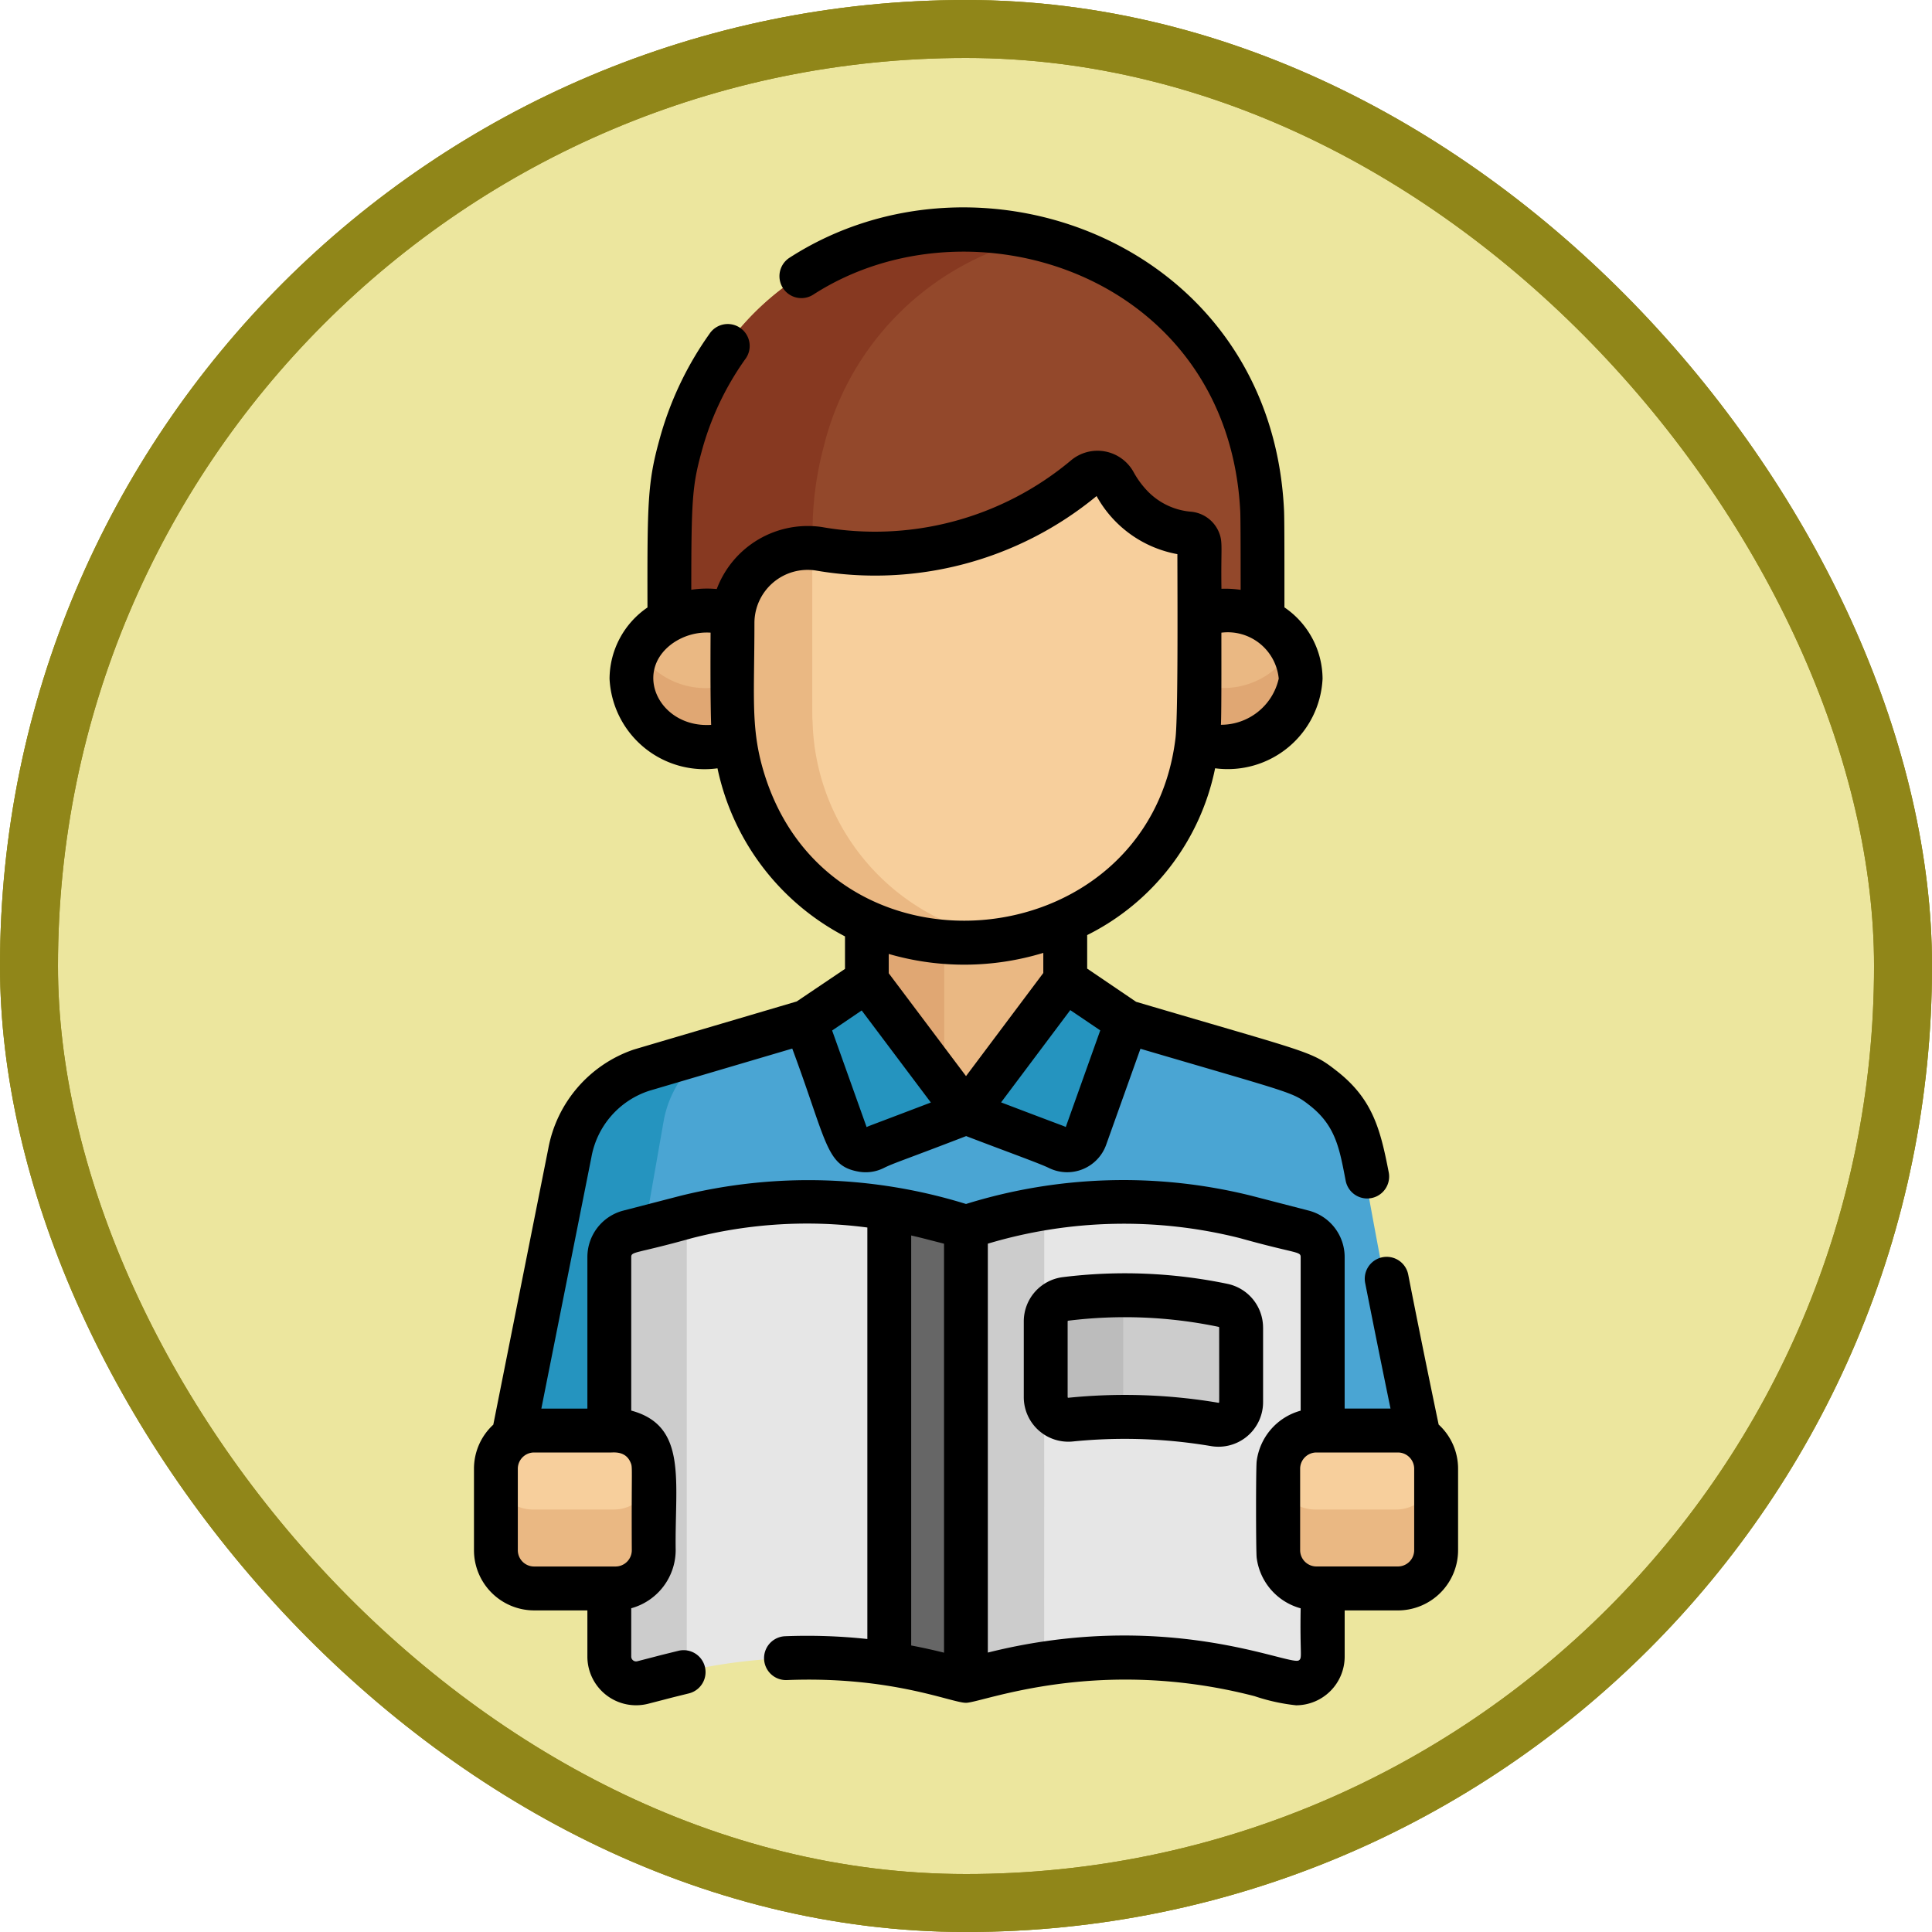 <svg xmlns="http://www.w3.org/2000/svg" width="100" height="100" viewBox="0 0 100 100">
  <g id="Grupo_1230843" data-name="Grupo 1230843" transform="translate(-180 -925)">
    <g id="Grupo_1212342" data-name="Grupo 1212342">
      <g id="Grupo_1198222" data-name="Grupo 1198222" transform="translate(0 -49)">
        <g id="Grupo_1112424" data-name="Grupo 1112424" transform="translate(16445.764 9993.525)">
          <g id="Grupo_1112415" data-name="Grupo 1112415" transform="translate(-16265.764 -9019.525)">
            <g id="Grupo_1098742" data-name="Grupo 1098742" transform="translate(0 0)">
              <g id="Rectángulo_400898" data-name="Rectángulo 400898" transform="translate(0.001 0)" fill="#ece69e" stroke="#908619" stroke-width="3">
                <rect width="100" height="100" rx="50" stroke="none"/>
                <rect x="1.5" y="1.5" width="97" height="97" rx="48.5" fill="none"/>
              </g>
              <g id="Rectángulo_400907" data-name="Rectángulo 400907" transform="translate(0 0)" fill="none" stroke="#908619" stroke-width="3">
                <rect width="100" height="100" rx="50" stroke="none"/>
                <rect x="1.5" y="1.5" width="97" height="97" rx="48.5" fill="none"/>
              </g>
            </g>
          </g>
        </g>
      </g>
    </g>
    <g id="reading_680607" transform="translate(116.72 935.735)">
      <path id="Trazado_1181176" data-name="Trazado 1181176" d="M144.411,283.715a5.4,5.4,0,0,0-1.582-1.979c-1.134-.886-1.059-.742-10.166-3.428h-16.6l.014-.009,0,0-8.566,2.527a5.6,5.6,0,0,0-3.669,4.268l-2.895,14.841h46.8C144.894,286.251,145.054,285.089,144.411,283.715Z" transform="translate(-11.148 -236.156)" fill="#4aa5d3"/>
      <path id="Trazado_1181177" data-name="Trazado 1181177" d="M111.36,287.482l-3.85,1.136a5.6,5.6,0,0,0-3.669,4.267l-2.895,14.841h4.939l2.895-16.507A5.537,5.537,0,0,1,111.36,287.482Z" transform="translate(-11.146 -243.95)" fill="#2594bf"/>
      <path id="Trazado_1181178" data-name="Trazado 1181178" d="M221.57,241.112v3.76l5.136,6.532,5.136-6.548v-.908h0v-.3h0v-.151h0v-.3h0V241.05A12.817,12.817,0,0,1,221.57,241.112Z" transform="translate(-113.504 -204.549)" fill="#eab883"/>
      <path id="Trazado_1181179" data-name="Trazado 1181179" d="M225.657,242.469a12.3,12.3,0,0,1-4.087-1.009v3.76l4.087,5.2Z" transform="translate(-113.504 -204.897)" fill="#e0a773"/>
      <path id="Trazado_1181180" data-name="Trazado 1181180" d="M157.363,27.566a3.885,3.885,0,0,1,4.424-3.412,17,17,0,0,0,13.786-3.694,1,1,0,0,1,1.525.276,4.882,4.882,0,0,0,3.861,2.634.6.6,0,0,1,.545.595c0,1.414,0,2.6,0,3.6a4.272,4.272,0,0,1,3.265.26c0-3.706,0-5.287-.023-5.67-.878-17.322-25.5-20.016-30.114-3.3-.57,2.071-.578,2.957-.565,8.972A4.277,4.277,0,0,1,157.363,27.566Z" transform="translate(-56.219 -6.487)" fill="#93482b"/>
      <path id="Trazado_1181181" data-name="Trazado 1181181" d="M162.138,18.859A14.654,14.654,0,0,1,173.056,8.081c-7.349-1.718-15.9,1.611-18.426,10.778-.57,2.071-.578,2.957-.565,8.972a4.277,4.277,0,0,1,3.3-.262,3.884,3.884,0,0,1,4.213-3.437A17.064,17.064,0,0,1,162.138,18.859Z" transform="translate(-56.219 -6.489)" fill="#873921"/>
      <g id="Grupo_1230837" data-name="Grupo 1230837" transform="translate(104.912 40.005)">
        <path id="Trazado_1181182" data-name="Trazado 1181182" d="M260.623,264.189l-5.136,6.851,4.631,1.751a1.006,1.006,0,0,0,1.547-.47l2.135-5.983Z" transform="translate(-247.197 -264.189)" fill="#2594bf"/>
        <path id="Trazado_1181183" data-name="Trazado 1181183" d="M203.9,264.291l5.136,6.835-4.608,1.751a1.006,1.006,0,0,1-1.547-.47l-2.135-5.983Z" transform="translate(-200.742 -264.276)" fill="#2594bf"/>
      </g>
      <g id="Grupo_1230838" data-name="Grupo 1230838" transform="translate(95.882 20.865)">
        <path id="Trazado_1181184" data-name="Trazado 1181184" d="M334.645,138.036c0,5.292.035,5.428-.112,6.6,2.569.906,5.35-.8,5.35-3.28C339.883,138.905,337.181,137.217,334.645,138.036Z" transform="translate(-305.242 -137.822)" fill="#eab883"/>
        <path id="Trazado_1181185" data-name="Trazado 1181185" d="M146.369,138.008c-2.545-.831-5.262.86-5.262,3.315,0,2.483,2.782,4.188,5.352,3.286C146.3,143.441,146.313,138.518,146.369,138.008Z" transform="translate(-141.107 -137.794)" fill="#eab883"/>
      </g>
      <g id="Grupo_1230839" data-name="Grupo 1230839" transform="translate(95.882 22.868)">
        <path id="Trazado_1181186" data-name="Trazado 1181186" d="M334.648,152.811a19.591,19.591,0,0,1-.116,3.017c2.569.905,5.35-.8,5.35-3.28a3.212,3.212,0,0,0-.385-1.526A4.1,4.1,0,0,1,334.648,152.811Z" transform="translate(-305.242 -151.022)" fill="#e0a773"/>
        <path id="Trazado_1181187" data-name="Trazado 1181187" d="M141.493,151.021a3.214,3.214,0,0,0-.384,1.526c0,2.483,2.782,4.188,5.352,3.286-.07-.513-.106-1.747-.121-3.015A4.108,4.108,0,0,1,141.493,151.021Z" transform="translate(-141.109 -151.021)" fill="#e0a773"/>
      </g>
      <path id="Trazado_1181188" data-name="Trazado 1181188" d="M149.961,340.574c-7.938-2.021-13.692.52-15.388.795a1.349,1.349,0,0,0-1.011,1.306v20.678a1.386,1.386,0,0,0,1.734,1.342l1.511-.391a28.507,28.507,0,0,1,15.219.309V341.1Z" transform="translate(-38.823 -288.345)" fill="#e6e6e6"/>
      <path id="Trazado_1181189" data-name="Trazado 1181189" d="M137.649,367.266V345.272a1.43,1.43,0,0,1,.138-.612c-1.518.36-2.618.737-3.214.833a1.349,1.349,0,0,0-1.011,1.306v20.678a1.386,1.386,0,0,0,1.734,1.342l1.511-.391c.387-.1.769-.188,1.146-.269A1.459,1.459,0,0,1,137.649,367.266Z" transform="translate(-38.823 -292.469)" fill="#ccc"/>
      <path id="Trazado_1181190" data-name="Trazado 1181190" d="M272.939,341.374l-2.974-.77a26.714,26.714,0,0,0-14.478.5v23.513l1.323-.337a28.763,28.763,0,0,1,15.407.419,1.386,1.386,0,0,0,1.734-1.342V342.68A1.349,1.349,0,0,0,272.939,341.374Z" transform="translate(-142.285 -288.35)" fill="#e6e6e6"/>
      <g id="Grupo_1230840" data-name="Grupo 1230840" transform="translate(113.202 51.8)">
        <path id="Trazado_1181191" data-name="Trazado 1181191" d="M259.614,342.079c-2.153.358-3.611.877-4.128.955v23.513l1.323-.337a28.106,28.106,0,0,1,2.8-.563Z" transform="translate(-255.486 -342.079)" fill="#ccc"/>
        <path id="Trazado_1181192" data-name="Trazado 1181192" d="M282.743,373.194v3.915a1.171,1.171,0,0,0,1.286,1.166,27.933,27.933,0,0,1,7.461.249,1.172,1.172,0,0,0,1.367-1.155v-3.856a1.172,1.172,0,0,0-.929-1.149,24.958,24.958,0,0,0-8.165-.334A1.171,1.171,0,0,0,282.743,373.194Z" transform="translate(-278.615 -367.333)" fill="#ccc"/>
      </g>
      <path id="Trazado_1181193" data-name="Trazado 1181193" d="M286.83,377.408V372.89a1.358,1.358,0,0,1,.487-1.042,24.956,24.956,0,0,0-3.554.185,1.17,1.17,0,0,0-1.02,1.164v3.915a1.171,1.171,0,0,0,1.286,1.166,27.925,27.925,0,0,1,3.019-.138A1.347,1.347,0,0,1,286.83,377.408Z" transform="translate(-165.413 -315.536)" fill="#bcbcbc"/>
      <path id="Trazado_1181194" data-name="Trazado 1181194" d="M229.256,342.246v23.567a38.29,38.29,0,0,1,3.972.875V343.175C231.506,342.752,230.778,342.509,229.256,342.246Z" transform="translate(-120.026 -290.421)" fill="#666"/>
      <path id="Trazado_1181195" data-name="Trazado 1181195" d="M199.288,93.837a.6.6,0,0,1,.545.595c0,10.172.007,8.685-.017,9.158-.691,13.639-20.077,15.759-23.71,2.6a11.434,11.434,0,0,1-.4-2.252c-.068-.854-.04-5.491-.04-5.477a3.883,3.883,0,0,1,4.447-3.838A17,17,0,0,0,193.9,90.927a1,1,0,0,1,1.525.276A4.881,4.881,0,0,0,199.288,93.837Z" transform="translate(-74.549 -76.954)" fill="#f7cf9c"/>
      <path id="Trazado_1181196" data-name="Trazado 1181196" d="M179.887,125.417c-.024-.47-.017,1-.017-9a3.882,3.882,0,0,0-4.2,3.865c0-.015-.028,4.622.04,5.477a11.454,11.454,0,0,0,.4,2.252,11.785,11.785,0,0,0,13.747,8.638A11.672,11.672,0,0,1,179.887,125.417Z" transform="translate(-74.547 -98.782)" fill="#eab883"/>
      <g id="Grupo_1230841" data-name="Grupo 1230841" transform="translate(88.869 63.31)">
        <path id="Trazado_1181197" data-name="Trazado 1181197" d="M368.392,426.258h-4.217a1.985,1.985,0,0,1-1.979-1.979v-4.217a1.985,1.985,0,0,1,1.979-1.979h4.217a1.985,1.985,0,0,1,1.979,1.979v4.217A1.985,1.985,0,0,1,368.392,426.258Z" transform="translate(-321.704 -418.084)" fill="#f7cf9c"/>
        <path id="Trazado_1181198" data-name="Trazado 1181198" d="M100.99,426.258H96.774a1.985,1.985,0,0,1-1.979-1.979v-4.217a1.985,1.985,0,0,1,1.979-1.979h4.217a1.985,1.985,0,0,1,1.979,1.979v4.217A1.985,1.985,0,0,1,100.99,426.258Z" transform="translate(-94.795 -418.084)" fill="#f7cf9c"/>
      </g>
      <g id="Grupo_1230842" data-name="Grupo 1230842" transform="translate(88.869 65.418)">
        <path id="Trazado_1181199" data-name="Trazado 1181199" d="M368.392,433.985h-4.217a1.985,1.985,0,0,1-1.979-1.979v4.087a1.985,1.985,0,0,0,1.979,1.979h4.217a1.985,1.985,0,0,0,1.979-1.979v-4.087A1.985,1.985,0,0,1,368.392,433.985Z" transform="translate(-321.704 -432.006)" fill="#eab883"/>
        <path id="Trazado_1181200" data-name="Trazado 1181200" d="M100.99,433.985H96.774a1.985,1.985,0,0,1-1.979-1.979v4.087a1.985,1.985,0,0,0,1.979,1.979h4.217a1.985,1.985,0,0,0,1.979-1.979v-4.087A1.985,1.985,0,0,1,100.99,433.985Z" transform="translate(-94.795 -432.006)" fill="#eab883"/>
      </g>
      <path id="Trazado_1181201" data-name="Trazado 1181201" d="M137.744,63c-.593-2.841-1.109-5.385-1.575-7.765a1.135,1.135,0,0,0-2.228.437c.4,2.021.829,4.162,1.312,6.5h-2.374V54.33a2.484,2.484,0,0,0-1.862-2.405l-2.974-.77a27.44,27.44,0,0,0-14.762.428,27.546,27.546,0,0,0-14.762-.428l-2.974.77a2.484,2.484,0,0,0-1.862,2.405v7.844H91.3l2.592-13.016a4.436,4.436,0,0,1,3-3.437l7.395-2.182c1.814,4.878,1.744,6.068,3.426,6.368a2.089,2.089,0,0,0,1.311-.187c.531-.263.974-.382,4.264-1.651,2.062.791,3.81,1.416,4.287,1.652a2.143,2.143,0,0,0,2.959-1.2l1.775-4.972c7.931,2.332,7.866,2.233,8.758,2.93,1.354,1.058,1.545,2.246,1.865,3.9a1.135,1.135,0,1,0,2.229-.432c-.432-2.23-.83-3.8-2.7-5.256-1.321-1.033-1.319-.9-10.375-3.572L119.552,39.4V37.665a12.408,12.408,0,0,0,6.622-8.634,4.916,4.916,0,0,0,5.562-4.637,4.5,4.5,0,0,0-1.974-3.691c0-3.394,0-4.7-.024-5.092C129.041,1.871,114-3.751,104.144,2.606a1.135,1.135,0,1,0,1.231,1.908c8.183-5.277,21.475-1.013,22.1,11.212.015.3.02,1.58.021,4.069a5.414,5.414,0,0,0-.994-.055c-.033-2.111.081-2.386-.12-2.9a1.732,1.732,0,0,0-1.452-1.089,3.529,3.529,0,0,1-2.241-1.054,4.6,4.6,0,0,1-.736-1,2.134,2.134,0,0,0-3.256-.588,15.8,15.8,0,0,1-12.886,3.434,5.032,5.032,0,0,0-5.432,3.21,5.436,5.436,0,0,0-1.318.038c0-4.643.054-5.4.527-7.121a14.974,14.974,0,0,1,2.255-4.8A1.135,1.135,0,1,0,100,6.548a17.235,17.235,0,0,0-2.6,5.52c-.6,2.174-.618,3.25-.607,8.64a4.5,4.5,0,0,0-1.963,3.686,4.924,4.924,0,0,0,5.587,4.639,12.777,12.777,0,0,0,6.6,8.7v1.682L104.518,41.1c-6.091,1.8-8.417,2.481-8.484,2.507a6.7,6.7,0,0,0-4.374,5.105L88.813,63.006a3.1,3.1,0,0,0-1,2.282v4.217a3.118,3.118,0,0,0,3.114,3.114h2.756v2.389a2.521,2.521,0,0,0,3.153,2.441c1.674-.429.642-.173,2.088-.531a1.135,1.135,0,0,0-.52-2.21c-1.43.353-.485.119-2.137.543a.25.25,0,0,1-.314-.243v-2.5a3.129,3.129,0,0,0,2.3-3.007c-.052-3.572.63-6.434-2.3-7.224V54.33c0-.3.243-.166,3.135-.977a23.9,23.9,0,0,1,9.086-.552V74.1a29.165,29.165,0,0,0-4.256-.144,1.135,1.135,0,1,0,.09,2.269c5.4-.214,8.509,1.171,9.264,1.177.816.009,6.763-2.461,14.944-.344a10.02,10.02,0,0,0,2.149.473,2.522,2.522,0,0,0,2.515-2.523V72.62h2.756a3.118,3.118,0,0,0,3.114-3.114V65.288A3.1,3.1,0,0,0,137.744,63Zm-19.3-15.4c-.12-.063,0,0-3.348-1.276l3.581-4.776,1.552,1.049Zm8.031-20.825c.035-.631.021-4.13.024-4.763a2.651,2.651,0,0,1,2.968,2.379A3.062,3.062,0,0,1,126.474,26.779ZM98.082,22.573a3.09,3.09,0,0,1,1.978-.562c-.023,3.587.029,4.755.029,4.773C97.439,26.956,96.015,24.072,98.082,22.573Zm4.647,6.359c-.585-2.127-.4-3.762-.4-7.428a2.754,2.754,0,0,1,3.149-2.714,18.023,18.023,0,0,0,14.561-3.849,6,6,0,0,0,4.182,3.006c.006,2.593.036,8.463-.1,9.546C122.709,39.019,105.931,40.533,102.729,28.932Zm14.552,9.654v1.041l-4,5.337-4-5.323v-1A14.023,14.023,0,0,0,117.281,38.586Zm-9.4,2.98,3.58,4.765c-3.334,1.27-3.207,1.21-3.325,1.273l-1.785-5ZM90.082,69.5V65.288a.844.844,0,0,1,.843-.843h3.891c.112.024.823-.144,1.1.515.119.281.043.118.066,4.544a.844.844,0,0,1-.843.843H90.926A.844.844,0,0,1,90.082,69.5Zm20.361,4.93V53.213c.672.156.421.1,1.7.425v21.17C111.659,74.686,111.012,74.541,110.443,74.435Zm20.067.772c-.426.33-6.8-2.732-16.1-.4V53.637a24.56,24.56,0,0,1,13.058-.284c2.893.811,3.134.674,3.134.977v7.951a3.125,3.125,0,0,0-2.277,2.619c-.044.354-.04,4.674,0,4.992a3.123,3.123,0,0,0,2.277,2.619C130.559,74.961,130.7,75.059,130.511,75.206Zm5.968-5.7a.844.844,0,0,1-.843.843h-4.217a.844.844,0,0,1-.843-.843V65.288a.844.844,0,0,1,.843-.843h4.217a.844.844,0,0,1,.843.843Z" transform="translate(0 0)"/>
      <path id="Trazado_1181202" data-name="Trazado 1181202" d="M288.145,367.147a2.316,2.316,0,0,0-1.833-2.261,26.054,26.054,0,0,0-8.536-.349,2.307,2.307,0,0,0-2.016,2.291v3.915a2.306,2.306,0,0,0,2.535,2.3,26.788,26.788,0,0,1,7.158.239A2.308,2.308,0,0,0,288.146,371v-3.856Zm-2.284,3.884a.032.032,0,0,1-.03.008,29.077,29.077,0,0,0-7.764-.259.026.026,0,0,1-.024-.008.034.034,0,0,1-.013-.028v-3.915a.037.037,0,0,1,.025-.037,23.785,23.785,0,0,1,7.793.319.038.038,0,0,1,.025.037C285.875,371.289,285.882,371.014,285.862,371.031Z" transform="translate(-159.489 -309.167)"/>
    </g>
  </g>
</svg>
